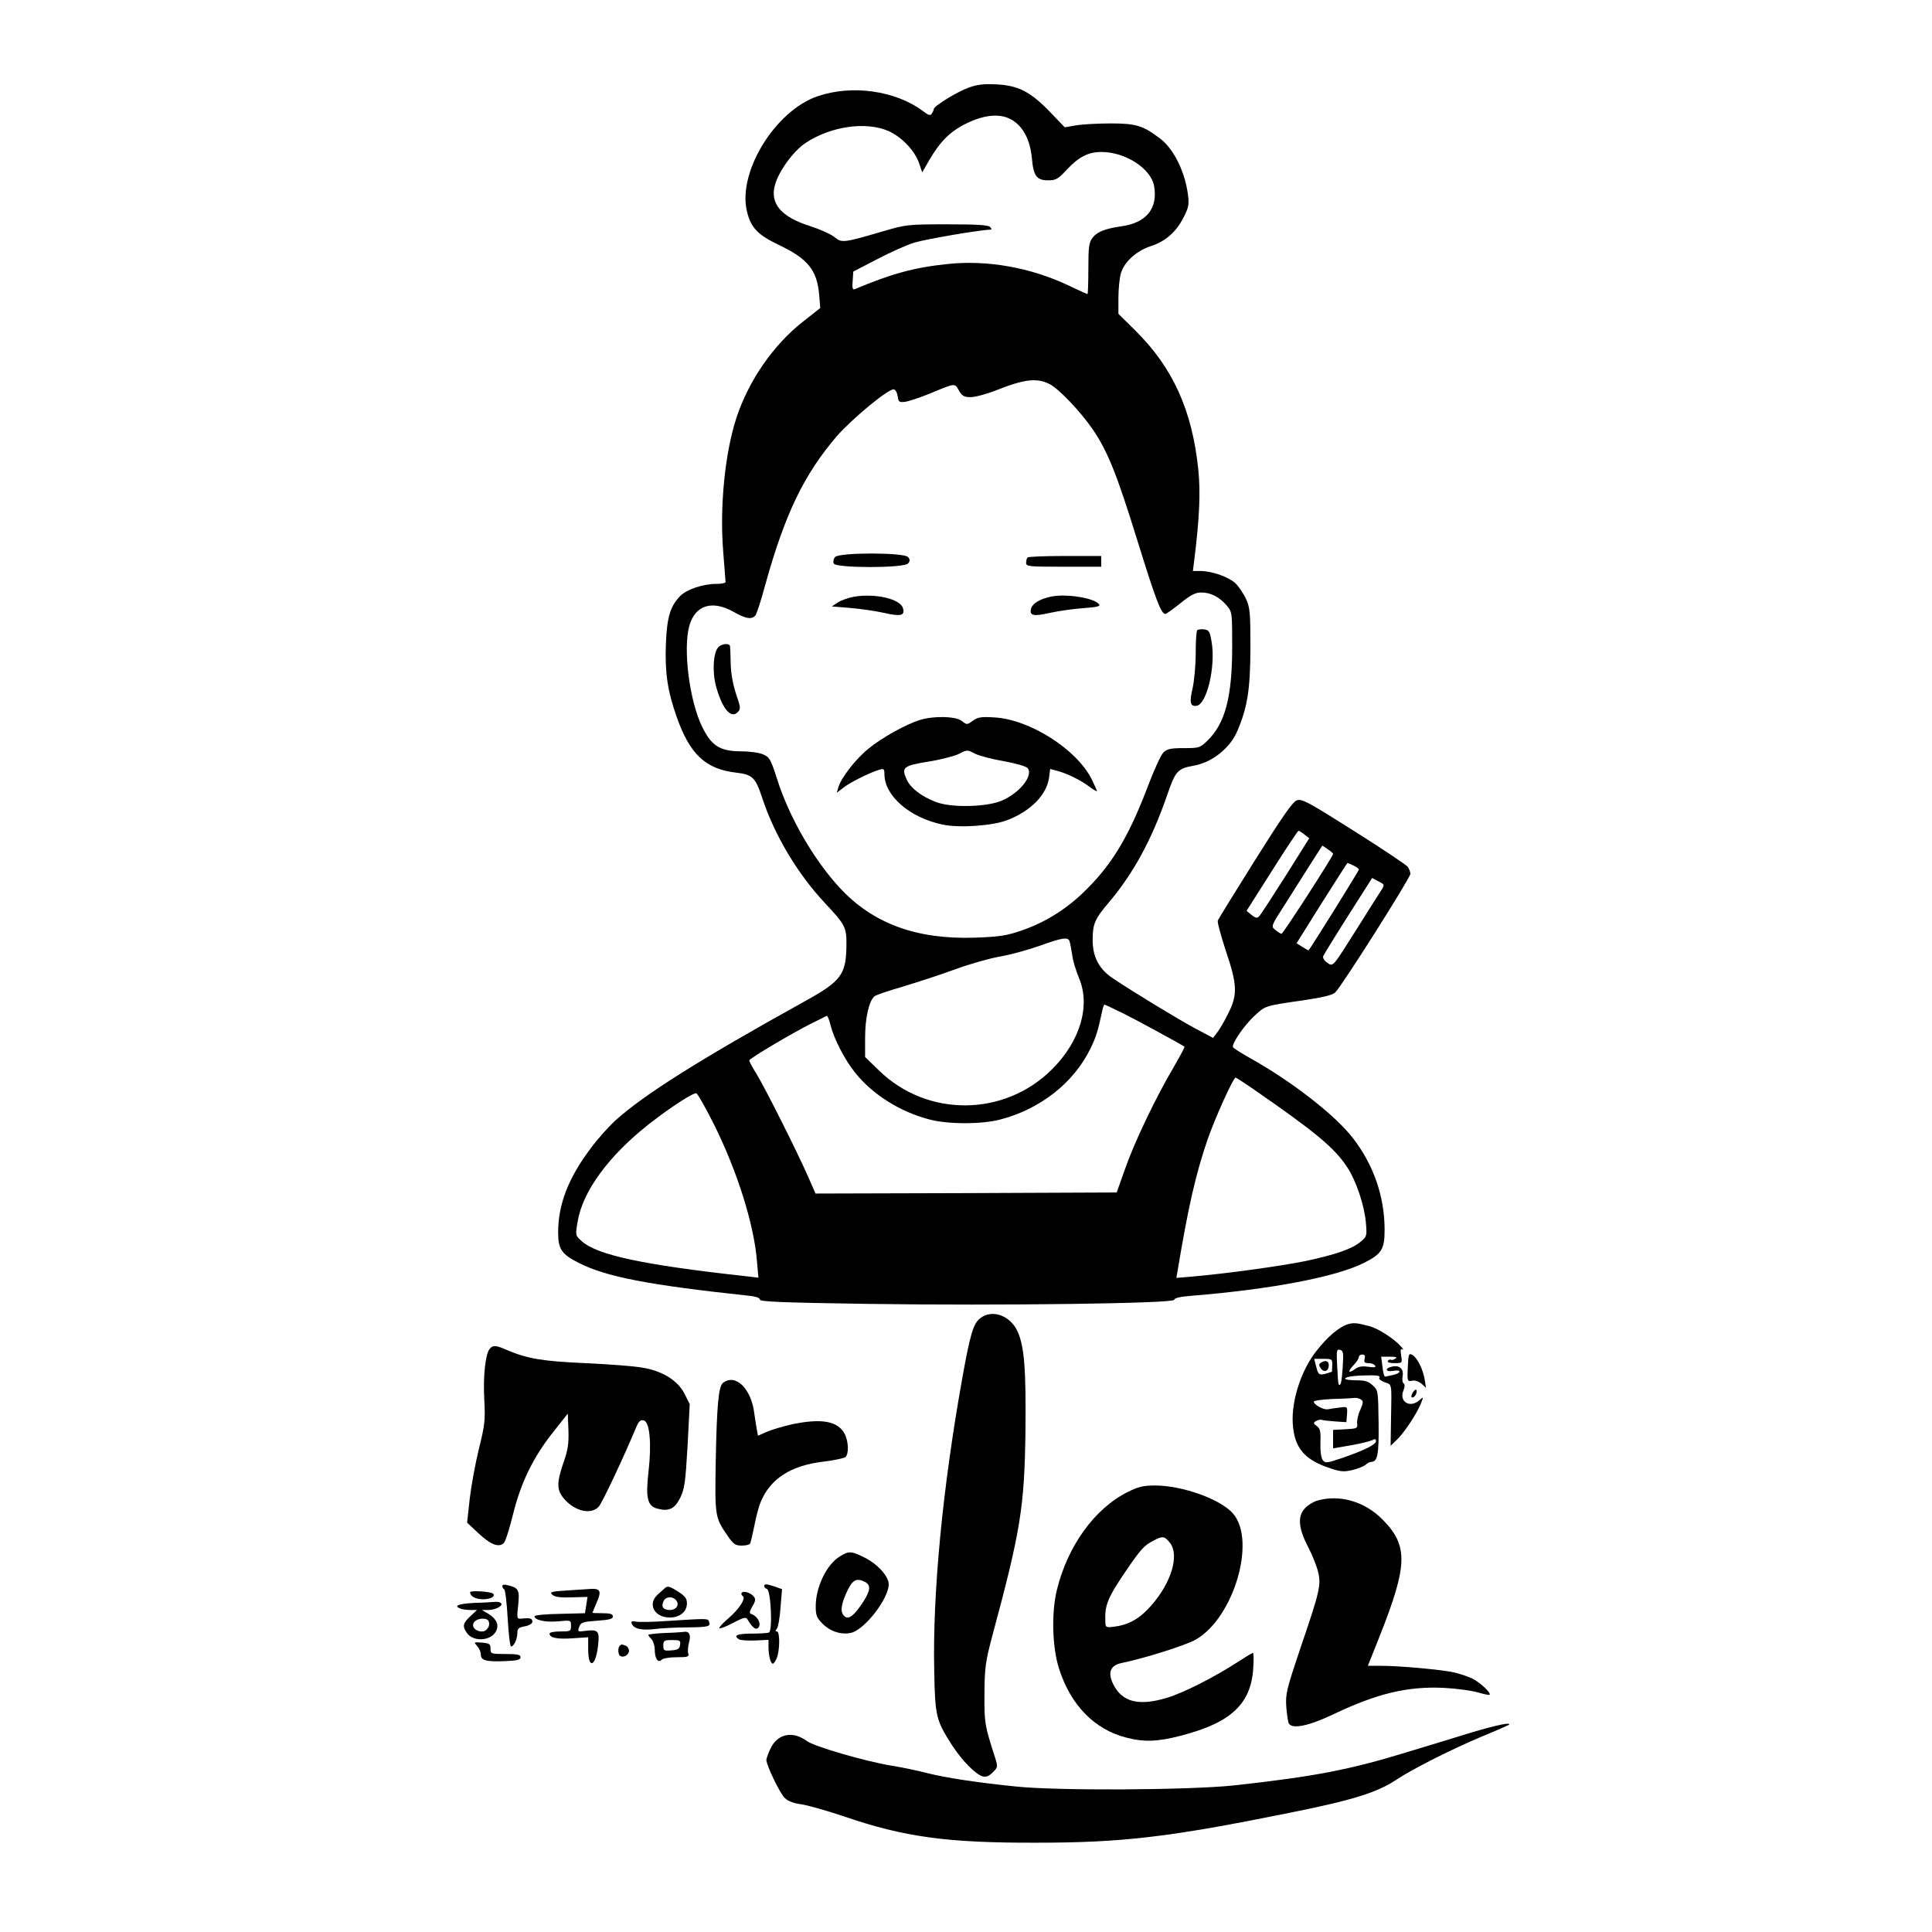 <?xml version="1.0" standalone="no"?>
<!DOCTYPE svg PUBLIC "-//W3C//DTD SVG 20010904//EN"
 "http://www.w3.org/TR/2001/REC-SVG-20010904/DTD/svg10.dtd">
<svg version="1.0" xmlns="http://www.w3.org/2000/svg"
 width="900pt" height="900pt" viewBox="0 0 900 900"
 preserveAspectRatio="xMidYMid meet">

<g transform="translate(0,900) scale(0.1,-0.1)"
fill="#000000" stroke="none">
<path d="M4513 8592 c-53 -19 -163 -86 -163 -100 0 -4 -4 -13 -9 -21 -7 -11
-15 -9 -42 12 -128 95 -331 124 -492 68 -196 -68 -370 -351 -328 -533 18 -78
49 -111 149 -159 135 -64 178 -117 188 -232 l5 -62 -80 -63 c-137 -107 -253
-274 -310 -447 -54 -164 -79 -416 -62 -625 6 -74 11 -138 11 -142 0 -4 -19 -8
-43 -8 -63 0 -139 -26 -169 -57 -46 -48 -61 -98 -66 -222 -5 -132 7 -218 50
-340 61 -174 134 -243 275 -260 79 -9 92 -22 124 -119 57 -173 164 -352 292
-489 93 -99 101 -113 100 -193 -1 -140 -23 -170 -195 -265 -489 -271 -751
-436 -884 -557 -31 -29 -84 -88 -115 -131 -102 -136 -149 -259 -149 -388 0
-78 16 -102 98 -143 127 -64 322 -102 790 -152 32 -3 52 -10 52 -18 0 -10 106
-14 499 -20 633 -9 1431 2 1431 19 0 8 28 15 83 19 370 30 672 88 801 153 83
42 96 63 96 155 0 154 -52 304 -149 428 -83 107 -288 266 -483 374 -37 21 -70
42 -74 47 -9 14 51 102 101 148 50 46 45 45 225 71 95 14 140 25 151 38 33 33
349 533 349 551 0 9 -6 24 -12 33 -7 9 -120 85 -252 168 -209 132 -241 150
-264 142 -20 -6 -66 -73 -195 -278 -93 -148 -171 -275 -174 -282 -3 -7 14 -70
37 -140 54 -159 56 -206 11 -294 -17 -35 -40 -74 -51 -88 l-19 -25 -83 44
c-78 42 -273 160 -383 233 -65 43 -95 100 -95 179 0 76 10 98 77 177 113 134
198 290 269 495 40 117 49 127 129 141 84 16 167 83 200 163 47 111 59 193 60
383 0 168 -2 189 -21 231 -12 25 -34 58 -50 73 -32 29 -109 56 -162 56 l-35 0
6 48 c25 201 30 318 19 426 -29 277 -119 474 -294 647 l-78 77 0 73 c0 41 5
92 11 114 15 54 72 106 139 128 69 22 120 67 154 135 23 45 26 60 20 105 -14
109 -68 217 -133 264 -77 58 -110 68 -226 68 -60 0 -134 -4 -162 -9 l-53 -9
-72 75 c-90 92 -145 120 -248 125 -55 3 -89 -1 -127 -15z m208 -155 c49 -33
78 -93 86 -174 7 -83 22 -103 76 -103 36 0 46 6 86 49 57 61 101 83 162 83
111 0 229 -76 245 -157 19 -105 -35 -173 -151 -189 -76 -11 -113 -25 -135 -53
-17 -22 -20 -41 -20 -144 0 -66 -2 -119 -4 -119 -2 0 -42 18 -88 40 -177 84
-380 120 -565 100 -154 -16 -260 -45 -431 -117 -10 -4 -13 5 -10 38 l3 44 110
57 c61 32 139 67 175 78 53 16 310 60 353 60 8 0 7 4 -1 13 -10 9 -64 12 -200
12 -181 0 -191 -1 -297 -32 -187 -55 -194 -55 -227 -28 -15 13 -66 36 -112 51
-137 43 -190 105 -166 192 17 64 87 160 144 197 117 77 280 100 384 55 62 -27
125 -93 144 -152 l14 -41 31 54 c52 90 100 138 177 175 89 43 164 47 217 11z
m168 -1226 c45 -23 144 -128 202 -212 70 -103 113 -212 208 -519 86 -277 110
-340 130 -340 4 0 36 23 70 50 48 39 70 50 97 50 44 0 84 -21 118 -60 26 -31
26 -33 26 -193 0 -235 -33 -357 -115 -437 -35 -34 -39 -35 -111 -35 -61 0 -78
-4 -95 -21 -11 -11 -45 -85 -75 -165 -90 -236 -171 -367 -303 -492 -84 -79
-179 -137 -286 -173 -67 -23 -102 -28 -213 -32 -272 -9 -474 65 -628 230 -122
131 -237 329 -294 509 -30 93 -35 102 -66 115 -18 8 -64 14 -101 14 -98 0
-138 25 -181 112 -60 121 -91 363 -61 472 27 97 106 122 206 66 57 -33 85 -37
102 -17 6 7 27 72 46 143 92 331 180 513 334 693 73 83 245 225 266 217 7 -2
15 -17 17 -33 3 -25 7 -28 33 -25 17 2 68 19 115 38 123 51 117 50 137 15 15
-26 24 -31 55 -31 21 0 72 14 114 30 135 54 193 61 253 31z m1188 -2099 l22
-17 -110 -175 c-61 -96 -116 -181 -123 -188 -10 -11 -17 -9 -36 6 l-23 19 118
186 c65 103 121 187 124 187 3 0 16 -8 28 -18z m133 -90 c0 -11 -233 -372
-240 -372 -4 0 -17 8 -29 18 -21 17 -21 17 50 127 38 61 92 145 119 188 l50
78 25 -17 c14 -9 25 -19 25 -22z m95 -54 c14 -6 25 -15 25 -19 0 -6 -220 -359
-234 -376 -1 -1 -14 6 -29 16 l-27 17 117 187 c65 103 119 187 120 187 1 0 14
-5 28 -12z m129 -116 c-10 -15 -60 -94 -112 -177 -117 -185 -111 -179 -140
-159 -13 9 -21 22 -18 30 3 7 55 92 116 188 l112 176 30 -16 c29 -15 29 -15
12 -42z m-1451 -239 c3 -10 8 -38 12 -63 3 -25 17 -72 31 -105 55 -129 7 -294
-125 -426 -222 -222 -582 -225 -807 -5 l-64 62 0 90 c0 91 18 172 44 193 7 6
66 26 132 45 65 20 175 55 242 80 68 25 163 52 210 60 48 8 130 31 182 49 111
40 137 44 143 20z m250 -334 c64 -32 268 -143 285 -155 2 -1 -21 -44 -51 -96
-83 -140 -183 -350 -226 -473 l-39 -110 -701 -3 -702 -2 -36 82 c-54 122 -196
404 -237 472 -20 32 -36 62 -36 66 0 9 208 132 295 175 33 16 63 31 66 33 4 1
12 -18 18 -44 16 -63 65 -159 113 -219 81 -103 212 -185 348 -220 86 -23 244
-23 330 0 185 48 341 170 419 329 27 55 36 85 56 179 3 15 8 27 10 27 3 0 42
-19 88 -41z m605 -352 c292 -202 377 -273 437 -363 42 -63 81 -179 88 -261 5
-60 4 -64 -24 -87 -40 -34 -116 -60 -255 -90 -118 -24 -364 -58 -522 -72 l-82
-7 5 29 c51 306 84 450 140 615 36 103 120 289 131 289 3 0 40 -24 82 -53z
m-2512 -165 c107 -215 186 -463 200 -635 l7 -79 -59 7 c-482 53 -694 99 -765
164 -29 26 -29 26 -18 91 23 140 145 307 334 455 100 78 205 146 219 142 6 -2
43 -67 82 -145z"/>
<path d="M3890 6405 c-7 -8 -10 -22 -6 -30 8 -22 327 -22 346 0 10 12 10 18 0
30 -18 22 -322 22 -340 0z"/>
<path d="M4787 6403 c-4 -3 -7 -15 -7 -25 0 -17 12 -18 175 -18 l175 0 0 25 0
25 -168 0 c-93 0 -172 -3 -175 -7z"/>
<path d="M3977 6220 c-27 -5 -60 -17 -75 -27 l-27 -18 85 -7 c47 -4 118 -14
158 -23 79 -18 99 -13 88 23 -14 43 -131 69 -229 52z"/>
<path d="M4897 6221 c-51 -11 -85 -30 -93 -54 -11 -35 9 -40 87 -22 41 9 111
19 156 22 67 5 81 9 72 19 -24 29 -152 49 -222 35z"/>
<path d="M5577 6064 c-4 -4 -7 -53 -7 -108 0 -56 -7 -128 -14 -160 -16 -68
-12 -88 18 -84 48 7 90 184 70 299 -8 47 -12 54 -34 57 -14 2 -29 0 -33 -4z"/>
<path d="M3347 5986 c-24 -24 -30 -113 -12 -181 28 -104 69 -155 101 -123 15
15 15 21 -7 85 -14 42 -24 95 -25 138 -1 39 -2 76 -3 83 -1 17 -36 15 -54 -2z"/>
<path d="M4285 5646 c-65 -20 -178 -83 -240 -134 -58 -47 -128 -136 -140 -181
l-7 -24 34 26 c33 25 120 68 166 82 19 5 22 3 22 -22 1 -101 118 -202 270
-234 79 -17 232 -6 301 20 110 42 185 118 196 199 l5 40 37 -10 c46 -13 107
-43 149 -75 17 -13 32 -21 32 -18 0 3 -12 29 -26 58 -71 138 -288 276 -452
285 -62 4 -78 1 -101 -16 -26 -19 -27 -19 -50 -1 -28 23 -132 25 -196 5z m392
-192 c55 -10 103 -24 110 -32 29 -35 -40 -120 -126 -154 -73 -28 -232 -31
-301 -4 -66 25 -116 63 -135 102 -28 59 -18 67 99 86 58 9 122 26 143 36 37
20 39 20 75 1 20 -10 81 -26 135 -35z"/>
<path d="M4566 2859 c-32 -25 -47 -74 -85 -289 -90 -504 -137 -991 -129 -1355
4 -213 9 -229 83 -345 47 -72 108 -134 142 -145 17 -4 29 0 48 19 24 24 24 25
9 73 -47 146 -49 158 -48 293 1 123 4 147 38 275 131 486 148 595 153 945 3
290 -5 395 -36 466 -34 76 -119 107 -175 63z"/>
<path d="M6278 2831 c-42 -14 -94 -58 -147 -126 -69 -88 -115 -228 -109 -335
7 -115 54 -171 178 -211 45 -15 62 -16 100 -7 25 6 52 17 61 24 8 8 20 14 26
14 30 0 37 32 35 182 -2 148 -2 151 -27 174 -20 19 -37 24 -75 24 -80 0 -67
18 15 22 81 3 98 1 90 -12 -3 -4 9 -13 25 -19 35 -12 33 -1 30 -166 l-2 -130
26 25 c34 31 92 118 113 167 15 37 15 38 -4 21 -43 -39 -96 -10 -76 43 8 19 8
31 1 35 -5 4 -7 19 -4 35 6 33 -17 52 -52 42 -34 -8 -26 -26 8 -19 39 7 39
-10 0 -19 -16 -4 -33 -7 -37 -8 -5 -1 -10 19 -13 46 l-6 47 41 0 c28 0 36 -3
25 -9 -8 -6 -17 -8 -21 -5 -4 2 -10 0 -14 -6 -4 -6 8 -10 31 -10 36 0 37 0 31
35 -4 26 -3 34 6 29 7 -4 3 3 -8 15 -30 34 -106 83 -145 93 -60 16 -74 17
-102 9z m-23 -199 c-5 -71 -9 -91 -19 -81 -2 2 -5 40 -7 85 -4 73 -2 80 13 76
16 -4 17 -14 13 -80z m102 38 c-4 -16 0 -20 18 -20 13 0 27 -5 31 -12 5 -8 -4
-9 -32 -5 -27 4 -45 1 -58 -8 -33 -25 -41 -17 -13 13 15 15 27 33 27 40 0 7 7
12 16 12 11 0 15 -6 11 -20z m-151 -30 c-1 -16 -1 -30 -1 -30 -59 -20 -63 -19
-73 21 l-10 39 43 0 c40 0 42 -1 41 -30z m133 -159 c13 -8 12 -15 -2 -48 -10
-21 -16 -49 -15 -63 3 -24 0 -25 -54 -28 l-58 -3 0 -43 0 -43 82 14 c45 8 90
19 100 24 13 7 18 6 18 -4 0 -16 -49 -41 -155 -78 -74 -25 -81 -26 -93 -11 -8
11 -12 41 -11 81 2 53 -1 66 -17 78 -16 12 -17 15 -4 23 8 5 22 8 30 5 8 -2
37 -5 64 -7 l48 -3 3 37 c2 36 2 36 -34 31 -20 -2 -44 -6 -55 -8 -19 -4 -66
21 -66 36 0 4 39 10 88 12 48 1 94 4 102 5 8 1 21 -2 29 -7z"/>
<path d="M6153 2652 c-10 -7 -10 -12 0 -27 16 -21 37 -12 37 16 0 20 -16 24
-37 11z"/>
<path d="M2281 2716 c-20 -24 -31 -127 -25 -236 5 -95 3 -117 -25 -229 -17
-69 -36 -174 -43 -234 l-12 -110 51 -48 c57 -54 97 -70 120 -47 8 8 27 69 43
134 36 147 95 268 188 384 l67 85 3 -77 c2 -62 -2 -92 -23 -151 -32 -94 -32
-127 1 -167 51 -60 126 -78 163 -39 16 17 118 234 175 371 12 28 20 35 35 31
28 -7 37 -109 22 -239 -14 -123 -5 -160 42 -172 53 -14 80 -1 106 51 20 42 24
70 34 242 l10 194 -24 48 c-32 63 -104 107 -197 122 -37 7 -157 16 -267 21
-201 9 -268 21 -361 60 -54 24 -68 25 -83 6z"/>
<path d="M6558 2631 c-3 -65 -2 -67 20 -63 13 3 31 -3 44 -14 l21 -19 -6 37
c-8 49 -33 100 -56 115 -18 11 -20 8 -23 -56z"/>
<path d="M3368 2558 c-21 -17 -29 -103 -34 -376 -4 -245 -3 -252 56 -337 26
-38 36 -45 65 -45 19 0 36 4 39 9 3 5 12 43 20 83 8 41 21 92 30 112 45 108
140 169 291 187 50 6 96 16 103 21 17 14 15 73 -3 108 -31 60 -107 74 -246 45
-39 -9 -91 -24 -115 -34 l-43 -19 -5 26 c-3 15 -8 50 -12 77 -14 117 -88 188
-146 143z"/>
<path d="M6580 2511 c-7 -15 -7 -21 0 -21 12 0 25 28 17 36 -3 3 -10 -4 -17
-15z"/>
<path d="M5254 2050 c-155 -77 -281 -252 -331 -458 -26 -108 -21 -269 11 -367
54 -168 164 -281 311 -319 83 -22 148 -20 258 9 231 60 324 147 335 312 3 40
2 73 -1 73 -4 0 -37 -20 -74 -44 -108 -70 -252 -143 -327 -165 -131 -40 -209
-20 -250 63 -27 55 -14 88 39 99 107 22 300 83 345 109 176 100 283 458 175
586 -56 67 -236 132 -365 132 -54 0 -78 -6 -126 -30z m196 -237 c45 -57 7
-185 -86 -291 -52 -60 -103 -90 -169 -99 -44 -6 -45 -5 -46 23 -3 78 10 110
102 245 65 94 79 110 124 133 41 22 50 20 75 -11z"/>
<path d="M6134 2009 c-16 -5 -41 -20 -55 -35 -35 -37 -31 -92 14 -179 20 -38
41 -91 47 -117 15 -60 9 -89 -83 -358 -64 -191 -69 -210 -65 -271 3 -37 8 -71
12 -78 17 -27 93 -11 207 43 205 98 349 132 519 123 58 -3 127 -13 155 -21 27
-8 51 -13 54 -11 8 9 -43 56 -79 75 -19 9 -57 22 -85 29 -58 13 -253 31 -341
31 l-62 0 55 138 c131 331 134 421 14 543 -84 85 -201 119 -307 88z"/>
<path d="M3913 1750 c-62 -37 -113 -143 -113 -232 0 -43 4 -54 33 -83 36 -36
89 -52 133 -41 63 16 174 159 174 226 0 37 -52 94 -112 124 -62 31 -73 32
-115 6z m118 -120 c26 -15 24 -38 -9 -91 -42 -64 -68 -85 -87 -69 -21 17 -19
49 6 106 29 65 47 76 90 54z"/>
<path d="M2340 1612 c0 -6 4 -13 9 -16 5 -3 12 -64 16 -136 4 -71 11 -130 16
-130 13 0 29 35 29 63 0 20 6 26 35 31 21 4 35 13 35 21 0 16 -9 19 -49 15
-24 -2 -24 -1 -17 63 7 70 2 80 -47 92 -16 5 -27 3 -27 -3z"/>
<path d="M3560 1611 c0 -5 6 -11 13 -13 18 -7 27 -196 9 -203 -8 -3 -45 -5
-83 -5 -65 0 -85 -9 -56 -27 6 -4 40 -6 75 -5 l62 3 0 -33 c0 -40 10 -78 20
-78 4 0 12 11 18 25 15 34 16 125 1 125 -8 0 -8 4 0 13 6 8 14 52 17 99 l7 85
-33 12 c-40 13 -50 14 -50 2z"/>
<path d="M3095 1600 c-5 -5 -20 -18 -32 -29 -48 -44 -14 -106 57 -106 47 0 80
27 80 66 0 23 -9 34 -40 54 -43 27 -50 29 -65 15z m54 -54 c18 -21 2 -46 -29
-46 -31 0 -42 16 -28 43 10 20 41 22 57 3z"/>
<path d="M2641 1591 c-76 -5 -82 -7 -67 -21 13 -10 39 -13 91 -11 l72 2 -6
-38 -6 -38 -118 -3 c-64 -1 -117 -6 -117 -11 0 -18 50 -29 109 -24 61 6 61 6
61 -21 0 -25 -3 -26 -50 -26 -27 0 -50 -4 -50 -10 0 -19 34 -27 106 -22 l74 5
0 -56 c0 -95 35 -82 46 17 8 68 1 76 -57 69 -38 -5 -39 -5 -31 18 8 22 17 24
83 29 57 4 74 8 74 20 0 11 -12 15 -48 15 -26 0 -47 1 -47 2 0 1 9 23 20 49
23 52 17 65 -30 62 -14 -1 -63 -4 -109 -7z"/>
<path d="M2190 1583 c0 -19 25 -33 61 -33 34 0 59 14 46 26 -9 10 -107 16
-107 7z"/>
<path d="M3455 1580 c-3 -5 -1 -11 5 -15 16 -10 -15 -59 -67 -104 -26 -22 -45
-43 -42 -46 4 -3 32 8 64 25 45 24 60 28 66 18 20 -35 37 -50 47 -44 23 14 5
57 -30 68 -8 3 -6 13 7 35 15 25 16 35 6 46 -14 18 -49 28 -56 17z"/>
<path d="M2208 1533 c-74 -4 -97 -14 -62 -27 9 -3 29 -6 46 -6 l30 0 -31 -29
c-35 -33 -38 -47 -16 -78 29 -42 111 -38 135 7 16 29 4 58 -33 81 l-32 19 28
0 c34 0 70 18 62 31 -4 5 -16 8 -28 7 -12 -1 -57 -4 -99 -5z m67 -83 c12 -20
-6 -50 -29 -50 -33 0 -53 25 -36 45 14 17 56 20 65 5z"/>
<path d="M3110 1449 c-69 -5 -136 -6 -148 -3 -17 3 -23 1 -20 -8 9 -25 45 -34
105 -27 32 4 101 8 154 8 100 1 111 4 102 27 -6 15 -5 15 -193 3z"/>
<path d="M3098 1393 c-43 -2 -78 -6 -78 -9 0 -3 7 -12 15 -20 8 -9 15 -30 15
-47 0 -43 15 -66 32 -49 7 7 37 12 71 12 51 0 58 2 53 18 -3 9 -1 33 4 52 10
34 0 53 -25 48 -5 -1 -45 -4 -87 -5z m70 -55 c-2 -19 -10 -24 -40 -26 -35 -3
-38 -1 -38 22 0 24 4 26 41 26 36 0 40 -2 37 -22z"/>
<path d="M2223 1332 c9 -10 17 -28 17 -40 0 -27 25 -34 115 -30 54 2 70 6 70
18 0 12 -14 15 -70 15 -68 0 -70 1 -70 25 0 22 -5 25 -40 28 -38 3 -39 3 -22
-16z"/>
<path d="M2887 1333 c-10 -9 -8 -41 2 -47 16 -10 41 5 41 24 0 10 -7 21 -16
24 -19 7 -19 7 -27 -1z"/>
<path d="M6860 931 c-69 -21 -201 -62 -295 -90 -276 -85 -436 -116 -815 -158
-206 -22 -823 -26 -1020 -5 -186 19 -326 41 -410 62 -41 11 -117 27 -168 35
-125 21 -359 89 -394 115 -65 48 -135 34 -168 -34 -11 -23 -20 -48 -20 -54 0
-25 64 -158 86 -178 14 -14 43 -25 76 -29 29 -4 118 -29 198 -56 283 -97 482
-124 895 -123 406 0 623 26 1186 140 286 57 404 94 490 151 79 53 267 147 403
204 66 27 122 52 125 54 13 14 -57 -1 -169 -34z"/>
</g>
</svg>
